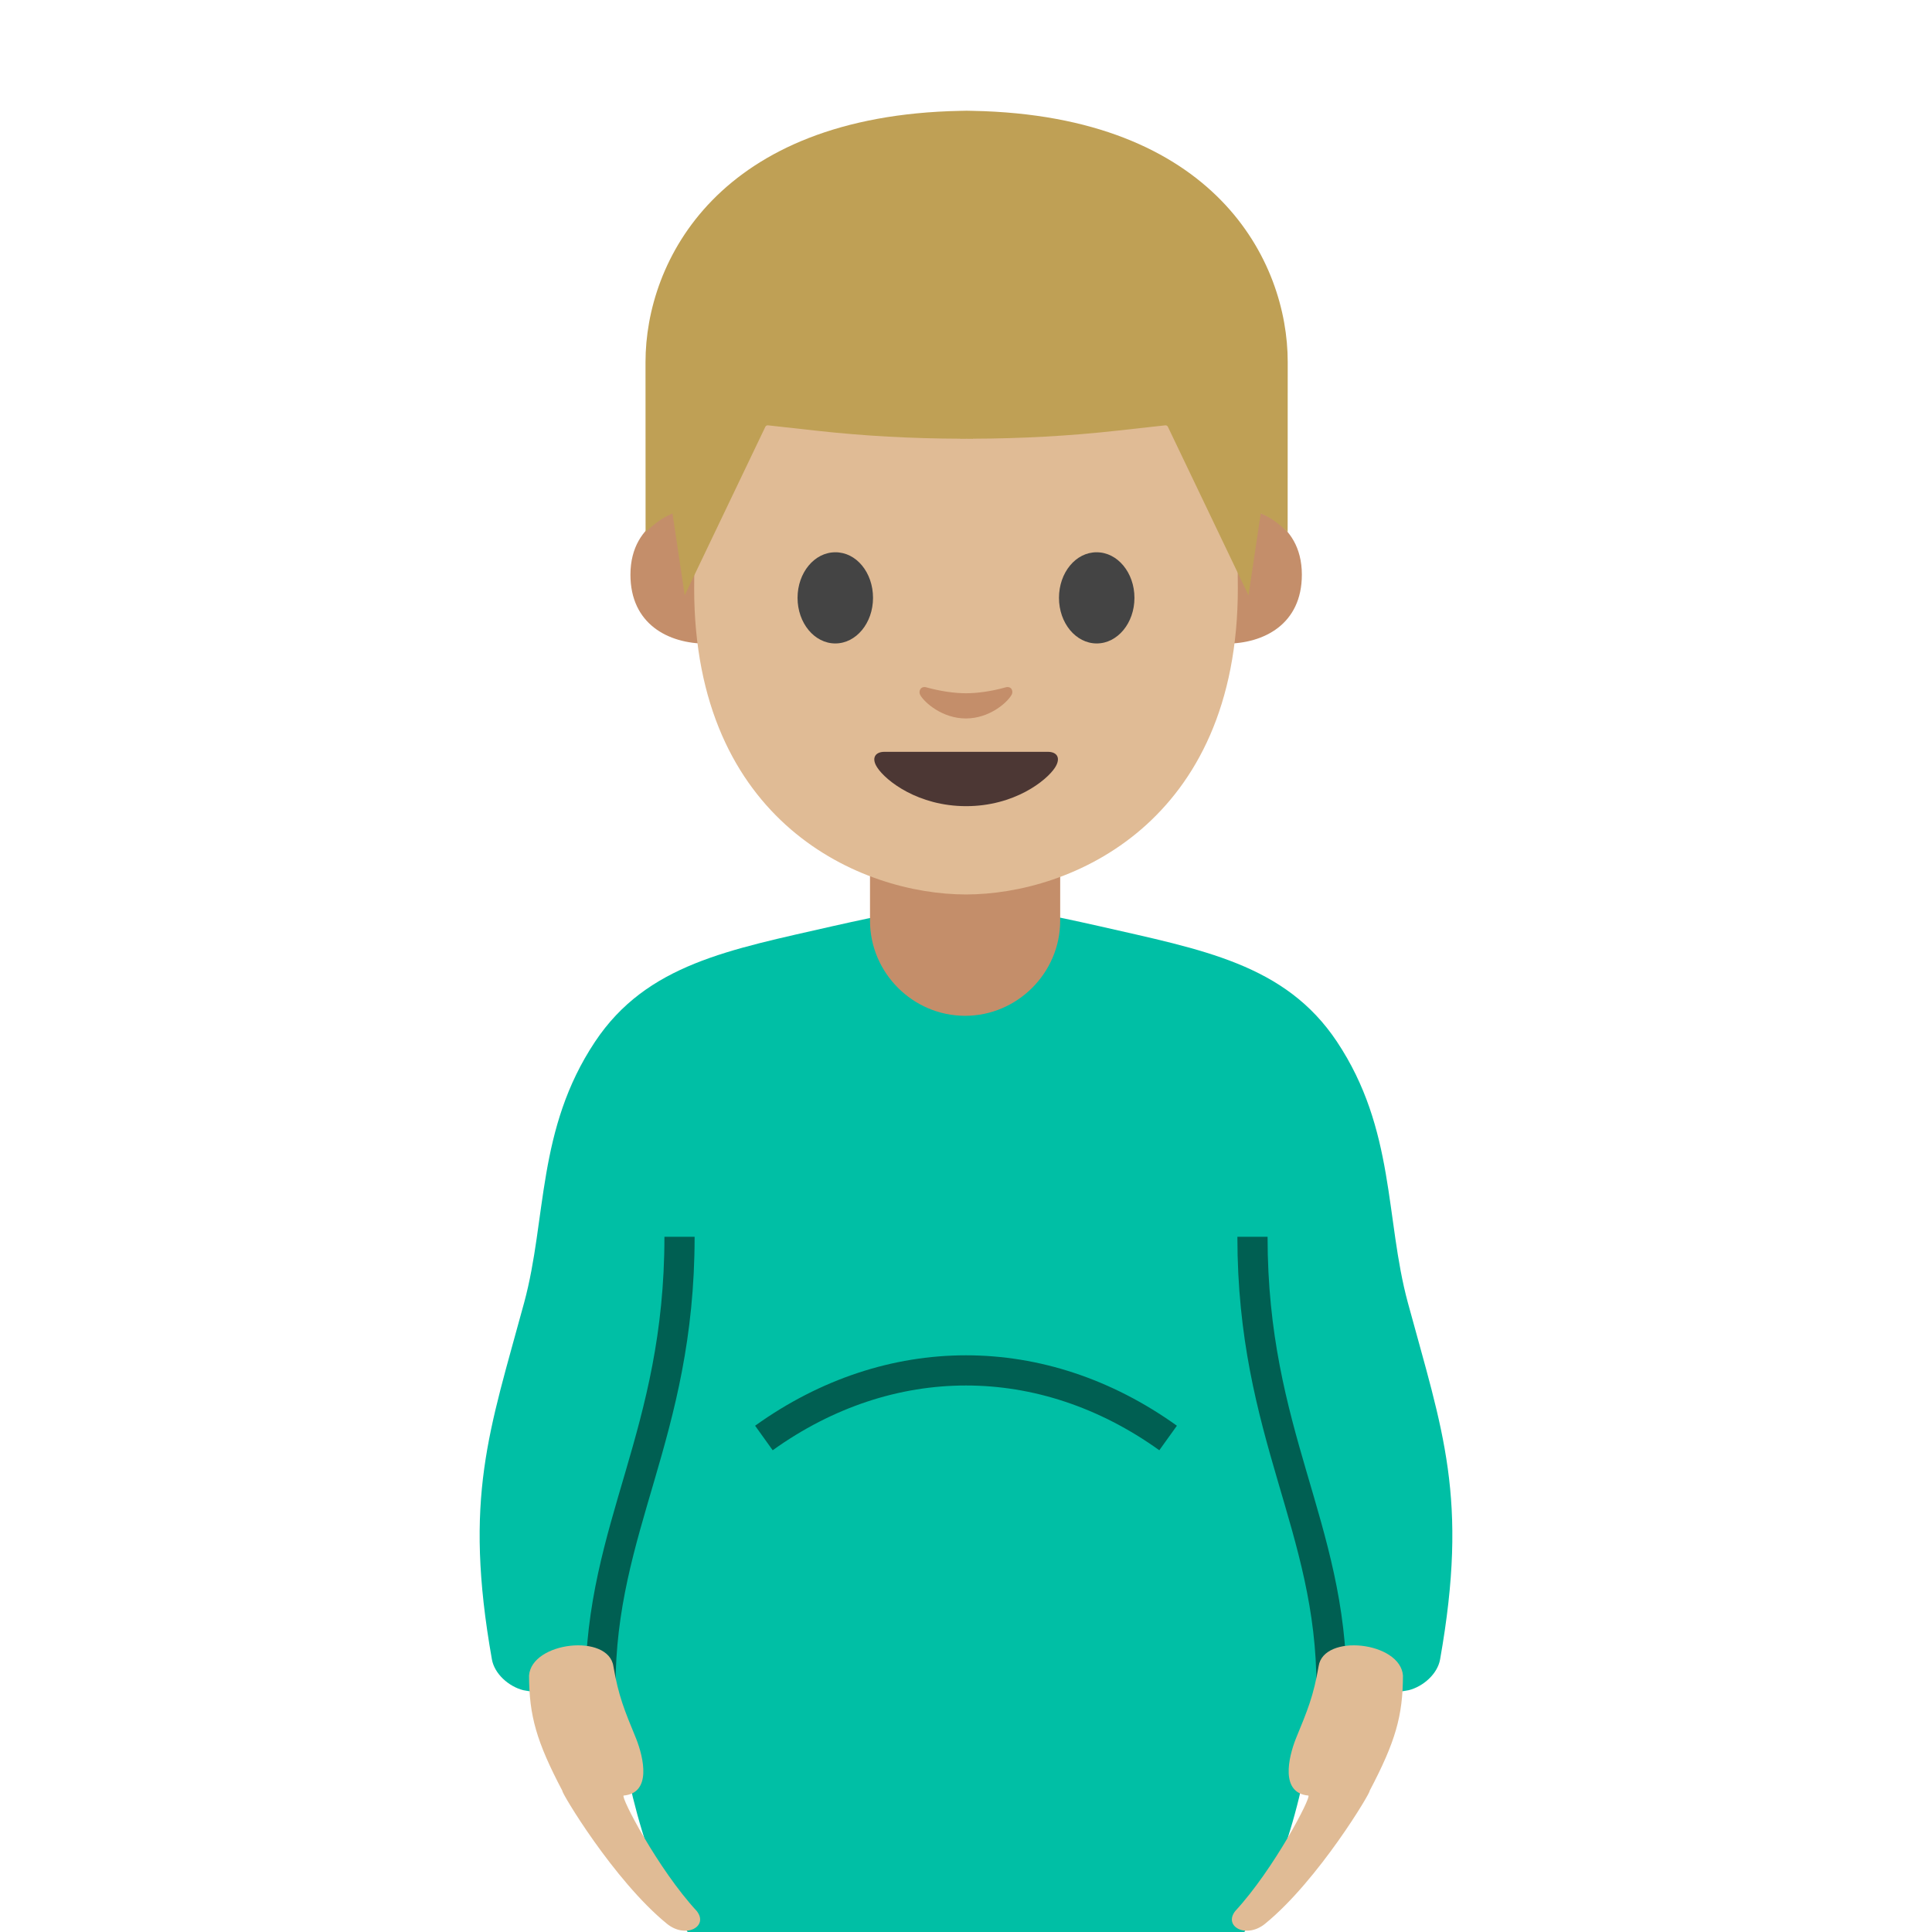 <?xml version="1.0" encoding="UTF-8" standalone="no"?><!DOCTYPE svg PUBLIC "-//W3C//DTD SVG 1.1//EN" "http://www.w3.org/Graphics/SVG/1.1/DTD/svg11.dtd"><svg width="128px" height="128px" version="1.1" xmlns="http://www.w3.org/2000/svg" xmlns:xlink="http://www.w3.org/1999/xlink" xml:space="preserve" xmlns:serif="http://www.serif.com/" style="fill-rule:evenodd;clip-rule:evenodd;stroke-miterlimit:10;"><path d="M55.17,61.36C48.36,62.92 42.85,63.86 39.42,69.02C35.56,74.82 36.23,80.75 34.73,86.29C32.42,94.82 30.69,99.21 32.59,109.94C32.76,110.9 33.71,111.74 34.67,111.98C36.31,112.31 38.38,111.98 40.77,111.78C41.1,116.73 42.71,123.88 45.56,128L66,128L64,60.04C60.54,60.16 58.49,60.62 55.17,61.36Z" style="fill:#00bfa5;fill-rule:nonzero;"/><path d="M45.02,81.94C45.02,95.08 39.78,101.1 39.78,111.78" style="fill:none;fill-rule:nonzero;stroke:#000;stroke-opacity:0.5;stroke-width:2px;"/><path d="M35.05,111.01C35.06,113.68 35.54,115.38 37.26,118.65C37.14,118.67 40.64,124.56 44.18,127.45C45.43,128.47 46.97,127.64 46.16,126.61C43.6,123.84 41.09,119.03 41.32,118.96C43.19,118.79 42.64,116.45 42.15,115.2C41.36,113.28 40.98,112.37 40.64,110.4C40.32,108.2 35.22,108.76 35.05,111.01Z" style="fill:#e0bb95;fill-rule:nonzero;"/><path d="M72.83,61.36C79.64,62.92 85.15,63.86 88.58,69.02C92.44,74.82 91.77,80.75 93.27,86.29C95.58,94.82 97.31,99.21 95.41,109.94C95.24,110.9 94.29,111.74 93.33,111.98C91.69,112.31 89.62,111.98 87.23,111.78C86.9,116.73 85.29,123.88 82.44,128L62,128L64,60.04C67.46,60.16 69.51,60.62 72.83,61.36Z" style="fill:#00bfa5;fill-rule:nonzero;"/><path d="M82.98,81.94C82.98,95.08 88.22,101.1 88.22,111.78" style="fill:none;fill-rule:nonzero;stroke:#000;stroke-opacity:0.5;stroke-width:2px;"/><path d="M92.95,111.01C92.94,113.68 92.46,115.38 90.74,118.65C90.86,118.67 87.36,124.56 83.82,127.45C82.57,128.47 81.03,127.64 81.84,126.61C84.4,123.84 86.91,119.03 86.68,118.96C84.81,118.79 85.36,116.45 85.85,115.2C86.64,113.28 87.02,112.37 87.36,110.4C87.68,108.2 92.78,108.76 92.95,111.01Z" style="fill:#e0bb95;fill-rule:nonzero;"/><path d="M63.94,67.3C60.484,67.3 57.64,64.456 57.64,61L57.64,55.61L70.24,55.61L70.24,61C70.24,64.456 67.396,67.3 63.94,67.3Z" style="fill:#c48e6a;fill-rule:nonzero;"/><g transform="matrix(0.438,0,0,0.438,35.978,4.839)"><path d="M106.91,66.04C106.91,66.04 114.78,67.4 114.78,75.88C114.78,83.36 109.04,86.31 103.3,86.31L103.3,66.04L106.91,66.04ZM21.09,66.04C21.09,66.04 13.22,67.4 13.22,75.88C13.22,83.36 18.96,86.31 24.7,86.31L24.7,66.04L21.09,66.04Z" style="fill:#c48e6a;fill-rule:nonzero;"/></g><path d="M64,12.36C49.72,12.36 45.99,23.43 45.99,38.97C45.99,54.52 57.06,59.26 64,59.26C70.94,59.26 82.01,54.52 82.01,38.97C82.01,23.42 78.28,12.36 64,12.36Z" style="fill:#e0bb95;fill-rule:nonzero;"/><path d="M57.84,39.61C57.84,41.28 56.72,42.63 55.34,42.63C53.96,42.63 52.84,41.28 52.84,39.61C52.84,37.94 53.96,36.59 55.34,36.59C56.73,36.58 57.84,37.93 57.84,39.61M70.16,39.61C70.16,41.28 71.28,42.63 72.66,42.63C74.04,42.63 75.16,41.28 75.16,39.61C75.16,37.94 74.04,36.59 72.66,36.59C71.28,36.58 70.16,37.93 70.16,39.61" style="fill:#444;fill-rule:nonzero;"/><path d="M69.42,49.81L58.6,49.81C57.98,49.81 57.71,50.23 58.12,50.85C58.69,51.73 60.83,53.41 64.01,53.41C67.19,53.41 69.33,51.73 69.9,50.85C70.3,50.22 70.04,49.81 69.42,49.81Z" style="fill:#4c3734;fill-rule:nonzero;"/><path d="M66.62,45.54C65.7,45.8 64.74,45.93 64,45.93C63.26,45.93 62.31,45.8 61.38,45.54C60.99,45.43 60.83,45.8 60.97,46.05C61.26,46.56 62.44,47.6 63.99,47.6C65.54,47.6 66.72,46.56 67.01,46.05C67.17,45.8 67.01,45.43 66.62,45.54Z" style="fill:#c48e6a;fill-rule:nonzero;"/><path d="M50.61,95.27C58.94,89.3 69.06,89.3 77.39,95.27" style="fill:none;fill-rule:nonzero;stroke:#000;stroke-opacity:0.5;stroke-width:2px;"/><g transform="matrix(0.438,0,0,0.438,35.978,4.839)"><path d="M65.02,5.72C65.02,5.72 64.36,5.7 64.07,5.7C63.78,5.7 63.12,5.72 63.12,5.72C26.53,6.43 15.5,28.44 15.5,43.71C15.5,58.55 15.51,69.45 15.51,69.45C15.51,69.45 16.09,68.85 17.17,68.01C18.32,67.12 19.58,66.62 19.58,66.62L21.43,79L33.62,53.52C33.69,53.36 33.86,53.27 34.03,53.29L41.26,54.09C48.52,54.9 55.82,55.29 63.12,55.31L63.12,55.33C63.44,55.33 63.75,55.32 64.07,55.32C64.39,55.32 64.7,55.33 65.02,55.33L65.02,55.31C72.32,55.29 79.61,54.9 86.88,54.09L94.11,53.29C94.28,53.27 94.45,53.36 94.52,53.52L106.71,79L108.56,66.61C108.56,66.61 109.83,67.11 110.97,68C112.05,68.84 112.63,69.44 112.63,69.44C112.63,69.44 112.64,58.54 112.64,43.7C112.65,28.44 101.62,6.43 65.02,5.72Z" style="fill:#bfa055;fill-rule:nonzero;"/></g></svg>